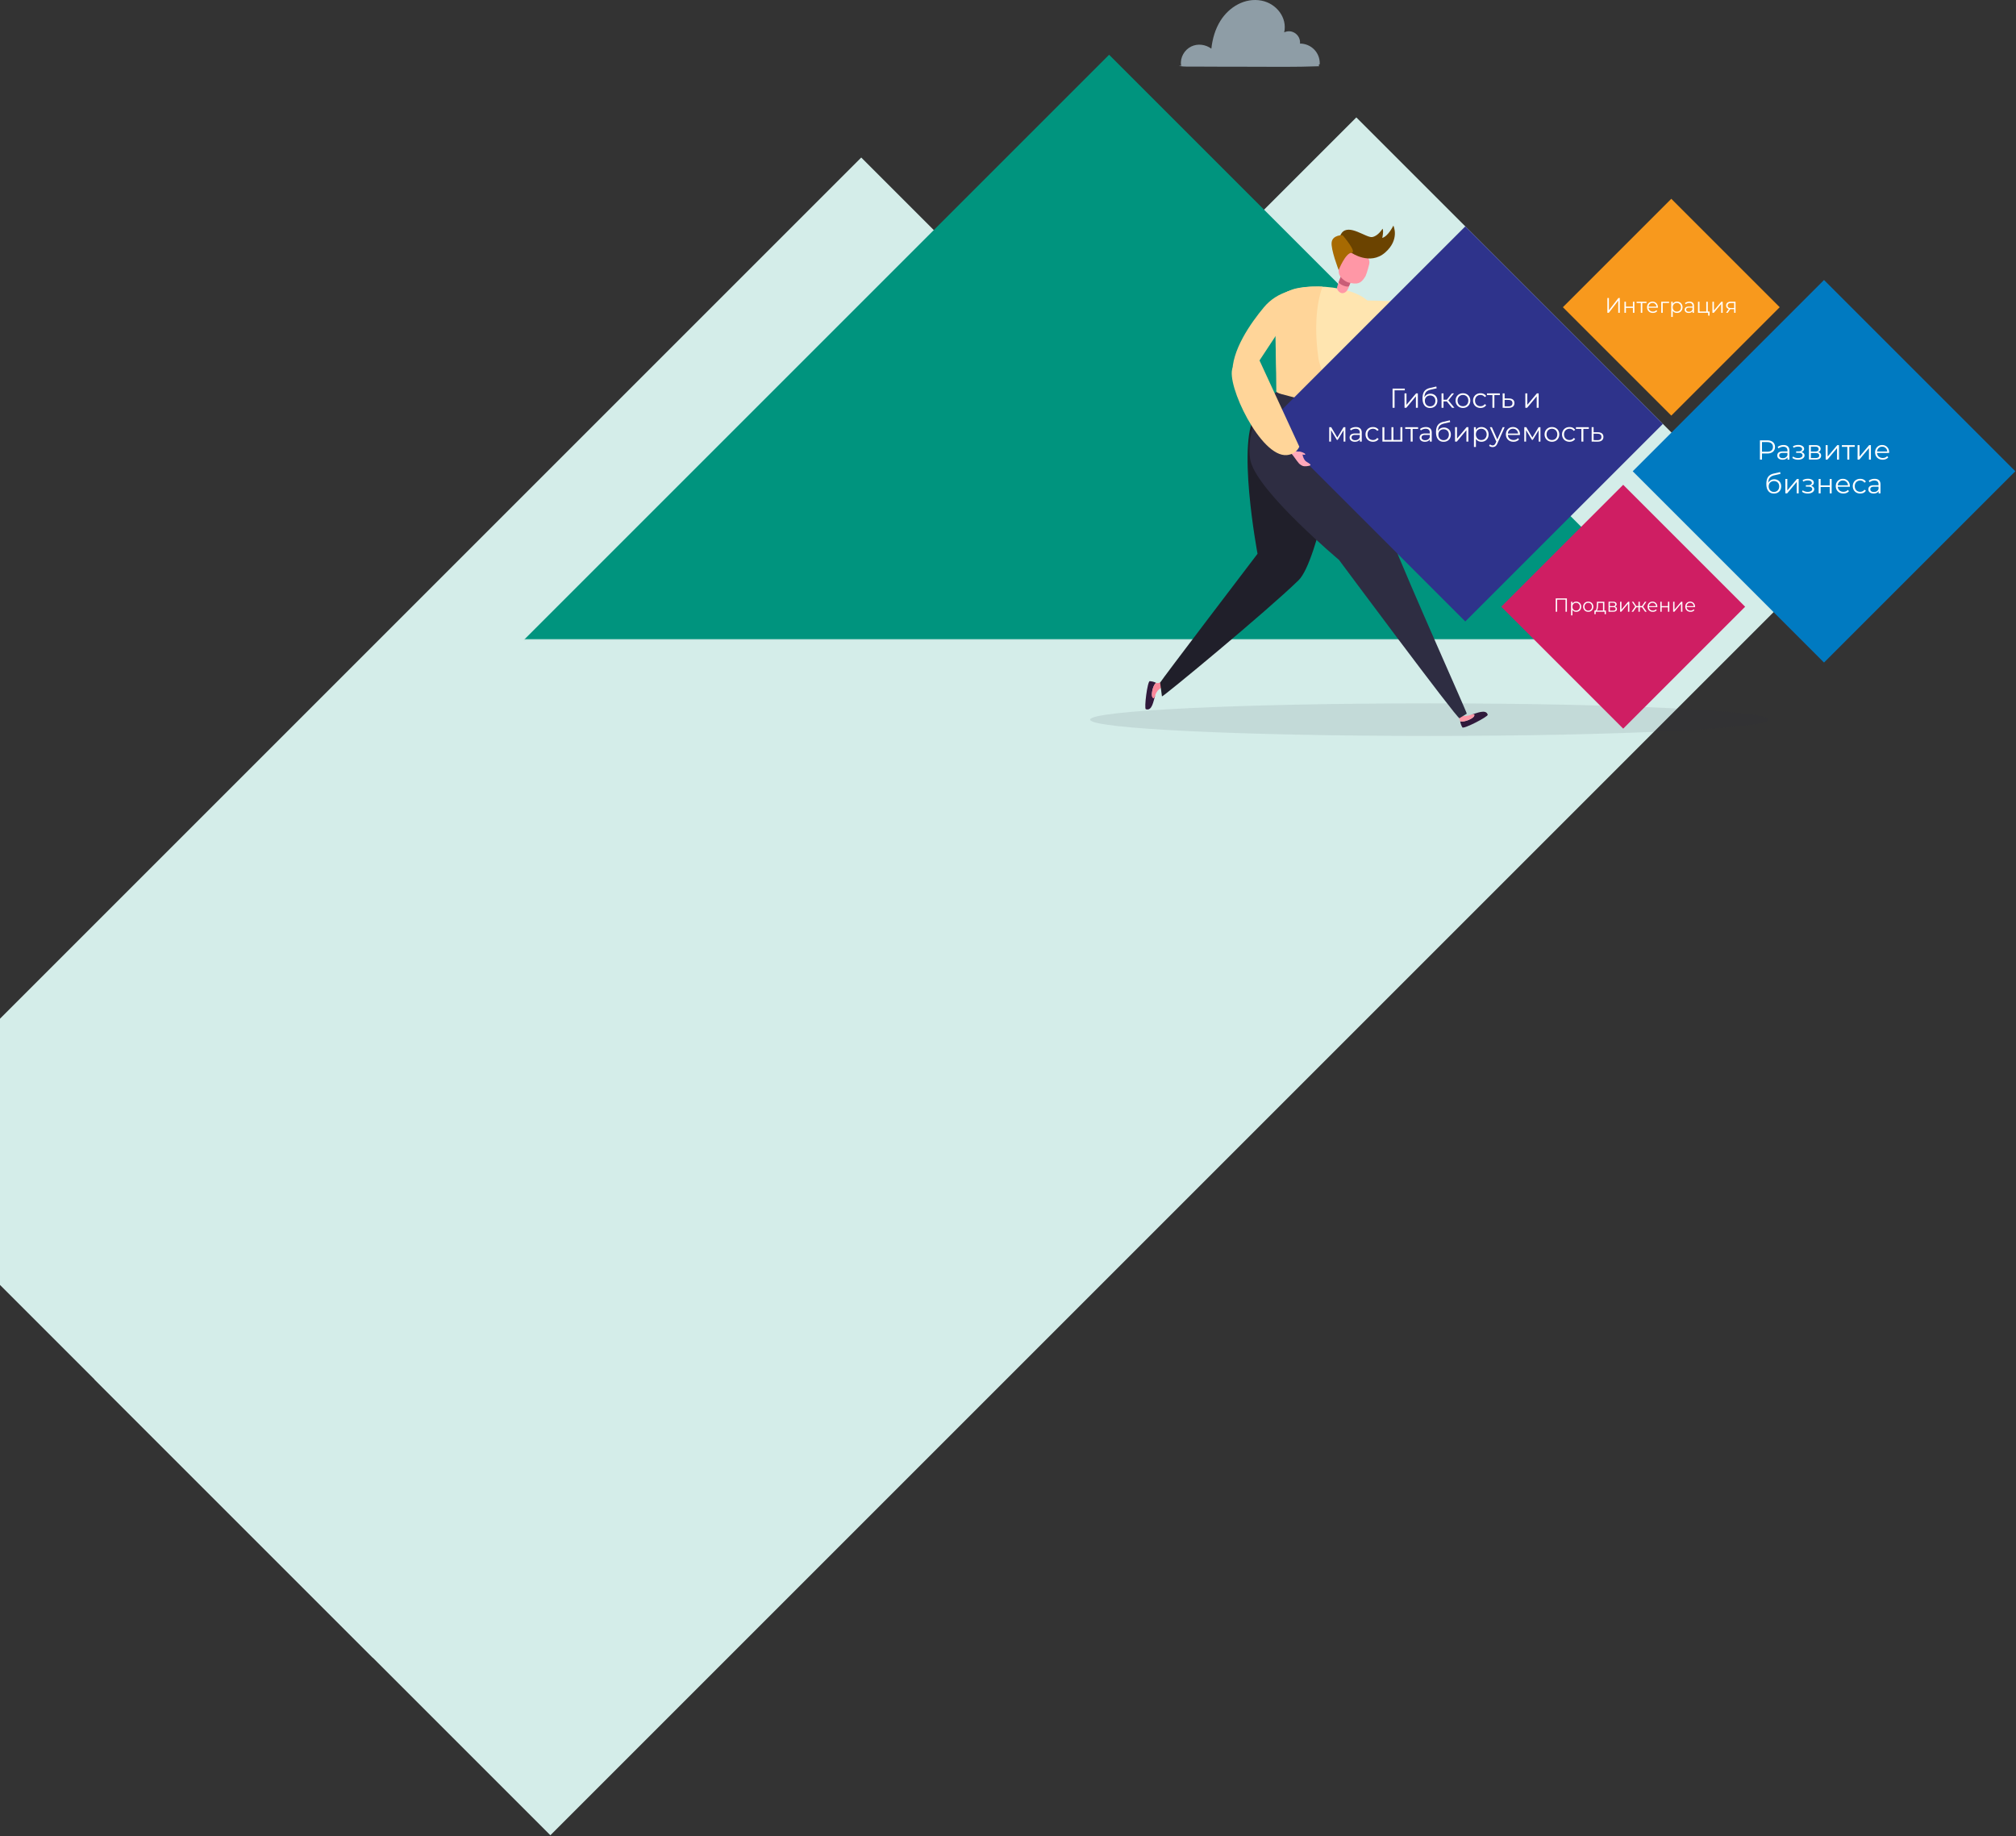 <svg width="1908" height="1738" fill="none" xmlns="http://www.w3.org/2000/svg"><rect width="100%" height="100%" fill="#333333" stroke="none"/><path fill="#D4EDE9" d="M89.294 1305.5L1283.661 111.133l431.588 431.588L520.882 1737.088z"/><path fill="#D4EDE9" d="M-126 1090.21L815.11 149.1l478.997 478.997-941.11 941.11z"/><mask id="a" maskUnits="userSpaceOnUse" x="493" y="13" width="1152" height="593"><path fill="#fff" d="M493.741 13.095h1151v592h-1151z"/></mask><g mask="url(#a)"><path d="M1049.69 51.814l595.24 595.238-852.065 852.068-595.238-595.243L1049.69 51.814z" fill="#00947E"/></g><path d="M1249.04 60.387c.3-10.604-8.09-19.093-18.68-19.153.77-8.159-7.63-14.157-14.96-10.605 3.11-13.97-7.44-27.33-21.42-30.031-15.78-3.058-30.67 5.972-38.84 18.924-5.05 7.997-7.64 17.222-8.68 26.539-5.39-3.99-12.8-5.048-18.96-2.09-6.52 3.118-10.71 10.452-9.72 17.56.04.222.2.313.4.313l.02.23c-.72.078-1.43.17-2.14.287-.06.008-.06.117 0 .126 5.06.828 10.41.507 15.51.533 5.57.034 11.13.06 16.68.086 11.13.044 22.24.044 33.37.061 22.24.035 44.53.382 66.74-.472.35-.018.35-.525 0-.534-.11 0-.21-.009-.32-.009l.04-.872c.46-.004.94-.299.96-.893z" fill="#CCE4F3" fill-opacity=".6"/><path d="M1084.46 671.289c6.01 2.004 7.16-7.792 8.84-13.048-1.07 1.368-2.55 2.997-2.98.652-.62-3.435 1.16-10.654 3.79-12.579-1.72-.994-4.19-1.447-5.91-1.598-2.21-.183-5.55 25.969-3.74 26.573z" fill="#30193B"/><path d="M1090.32 658.902c.43 2.345 1.96 3.195 2.86-.216.82-3.061 2.16-4.349 2.47-4.89.44-.763 4.89-4.134 5.62-4.38.69-.231-.67-5.701-1.29-5.049-2.95 3.029-5.55 2.13-5.87 1.955-2.63 1.925-4.41 9.145-3.79 12.58z" fill="#F9879A"/><path opacity=".1" d="M1673.74 681.165c0 8.492-143.68 15.412-320.94 15.412-177.28 0-321.08-6.92-321.08-15.412 0-8.521 143.8-15.428 321.08-15.428 177.26-.007 320.94 6.907 320.94 15.428z" fill="#2E2D42"/><path d="M1189.59 391.038c-20.29 22.335.58 133.106.58 133.106s-92.45 121.337-92.2 122.005l1.74 13.016c.41 1.041 98.84-80.277 129.24-109.903 19-18.527 36.89-129.503 50.64-165.204 6.37-16.531-76.62-7.738-90 6.98z" fill="#201F2A"/><path d="M1408.03 676.497c-1.54-5.605-10.48-1.494-15.75.096 1.72.112 3.91.406 2.22 2.083-2.48 2.457-9.45 5.081-12.52 4.008.16 1.988 1.18 4.269 2.03 5.78 1.1 1.916 24.52-10.138 24.02-11.967z" fill="#30193B"/><path d="M1394.5 678.668c1.7-1.678 1.54-3.419-1.81-2.219-2.97 1.058-5.77 1.289-6.37 1.352-1.61.128-3.23-1.661-3.23-1.661l-2.58 1.844s1.42 4.119 1.47 4.692c3.07 1.073 10.04-1.551 12.52-4.008z" fill="#FF97A6"/><path d="M1183.66 436.655c7.26 29.277 83.58 93.261 83.58 93.261s111.99 150.749 114.02 149.882l6.94-4.285c.62-.262-54.24-122.092-71.6-166.437-12.86-32.863-54.28-104.178-52.59-100.926 0 0-1.1-32.242-4.62-35.94-7.86-.111-29.39-17.628-53 .063-22.96 17.199-26.07 50.992-22.73 64.382z" fill="#2E2D42"/><path d="M1208.98 282.702c15.54-18.479 76.08-13.079 87.85 5.018 12.66 19.489-16.89 94.811-16.89 94.811s-7.46 2.314-20.64.342c-17.71-2.672-50.4-12.253-50.4-12.253s-4.19-82.853.08-87.918z" fill="#FFE5B0"/><path d="M1235.39 272.984c-7.29.525-25.86 1.893-39.2 17.859-12.07 14.455-31.18 41.251-29.73 63.563 1.08 16.491 24.2-11.148 24.2-11.148l26.31-39.916c-.01 0 26.47-30.922 18.42-30.358z" fill="#FFD599"/><path d="M1251.73 271.348s-10.44 23.091-3.86 68.413c1.06 7.252 15.17 43.573 15.17 43.573s-19.94-2.17-31.5-5.391c-17.57-4.89-24.5-5.422-23.6-8.372l-.68-65.534s-2.18-20.92 3.59-24.013c2.3-1.241 8.94-5.479 15.97-7.037 10.64-2.314 22.57-1.79 24.91-1.639z" fill="#FFD599"/><path d="M1273.25 252.765s-8.48 17.858-7.86 20.347c.63 2.488 4.48 6.679 8.66 2.822 4.17-3.832 6.53-20.984 6.53-20.984l-7.33-2.185z" fill="#FF97A6"/><path d="M1274.98 246.722s-7.38 17.89-8.01 20.235c-.49 1.789 8.52 5.821 9.8 3.698 2.81-4.675 5.54-21.723 5.54-21.723l-7.33-2.21z" fill="#C95D77"/><path d="M1291.65 262.497c1.22-1.336 2.93-7.3 4.19-12.349 1.05-4.175-1.57-8.388-5.77-9.335-6.51-1.463-13.81-2.688-16.08-1.972-3.55 1.121-4.84 5.423-5.88 8.604-1.03 3.164-1.74 9.223-.57 12.467 1.07 2.966 5.59 6.616 8.53 7.411 8.82 2.361 11.98.811 15.58-4.826z" fill="#FF97A6"/><path d="M1405.66 318.729c-11.08-2.918-54.41-21.635-54.41-21.635s-50.13 6.258-62.88 6.433c-5.87.079-12.23-.589-12.23-.589-6.25-.572 9.01.08 1.1-12.61 12.86-4.596 8.22-6.353 6.86-5.248 11.55-2.131 34.9 1.845 59.36-1.288 14.32-1.829 37.6-9.828 58.62-8.818 29.31 1.399 20.96 27.702 21.7 36.481.14 1.582-.56 3.108-1.83 4.07-2.86 2.123-8.65 5.24-16.29 3.204z" fill="#FFE5B0"/><path d="M1424.51 292.314s9.13-5.344 12.28-3.26c3.14 2.099 8.76 4.548 8.23 6.122-.51 1.582-3.81-.914-3.81-.914s3.49 2.218 3.49 2.997c0 .795-1.26.668-1.26.668s.57-.454-.34.588c-.92 1.058-8.02-2.409-9.6-3.061-1.6-.652-5.96.064-9.22-1.105-1.22-.421-2.11 0 .23-2.035z" fill="#FFA9BA"/><path fill="#2E338B" d="M1386.79 214.271l186.976 186.976-186.976 186.976-186.976-186.976z"/><path d="M1221.73 427.91c-.31.668 1.63 2.814 2.07 3.291 1.1 1.241 2.95 4.319 5 6.68 0 0 1.14 2.003 4.5 3.259 1.16.422 6.03.16 6.9-.85.87-.994-3.7-2.934-4.65-3.975-1.46-1.551-2.39-3.666-2.81-6.178 0 0 2.54.866 2.61-.16.06-1.025-4.87-3.03-6.57-2.545 0 0-1.96-.158-2.87-.524-.64-.27-3.6-.191-4.18 1.002z" fill="#FFA9BA"/><path d="M1166.56 348.251c-6.43 15.234 26.55 84.935 51.39 82.494 9.23-.914 11.74-7.966 11.74-7.966l-38.6-83.672c-.01 0-17.29-8.031-24.53 9.144z" fill="#FFD599"/><path d="M1279.08 239.279s17.46 12.238 31.77-.182c14.29-12.428 7.87-25.564 7.87-25.564s-4.77 9.987-10.52 11.68c0 0 1.56-6.679.27-8.746 0 0-4.27 7.188-9.94 7.919-5.68.732-21.81-12.84-28.67-3.927-6.87 8.898 9.22 18.82 9.22 18.82z" fill="#6B4300"/><path d="M1270.78 222.725c-.36-.278-9.39-.326-10.44 6.417-1.07 6.726 6.6 26.446 6.6 26.446s6.39-16.07 12.14-16.308c5.75-.239-8.3-16.555-8.3-16.555z" fill="#A76A02"/><path fill="#F8991D" d="M1581.76 188.169l102.6 102.6-102.6 102.6-102.6-102.6z"/><path fill="#007AC1" d="M1726.3 265.025l181.044 181.044L1726.3 627.113 1545.256 446.07z"/><path fill="#CF1E63" d="M1536.24 458.865l115.408 115.408-115.408 115.409-115.408-115.409z"/><path d="M1329.54 369.464h-9.7l.03 16.536h-1.9v-18.2h11.57v1.664zm-.26 2.86h1.85v10.868l9.13-10.868h1.63V386h-1.84v-10.868l-9.1 10.868h-1.67v-13.676zm24.53.338c1.27 0 2.4.286 3.38.858a5.748 5.748 0 0 1 2.34 2.366c.56 1.005.84 2.158.84 3.458 0 1.335-.3 2.522-.89 3.562a6.049 6.049 0 0 1-2.42 2.392c-1.04.572-2.23.858-3.58.858-2.27 0-4.03-.797-5.28-2.392-1.25-1.595-1.87-3.796-1.87-6.604 0-2.929.55-5.174 1.66-6.734 1.13-1.56 2.88-2.617 5.25-3.172l6.14-1.404.31 1.69-5.77 1.326c-1.96.433-3.4 1.205-4.32 2.314-.92 1.092-1.42 2.713-1.51 4.862.56-1.057 1.33-1.881 2.32-2.47.99-.607 2.12-.91 3.4-.91zm-.28 11.96c.95 0 1.8-.217 2.55-.65a4.565 4.565 0 0 0 1.76-1.872c.44-.797.65-1.699.65-2.704 0-1.005-.2-1.889-.62-2.652a4.386 4.386 0 0 0-1.77-1.768c-.74-.433-1.6-.65-2.57-.65-.97 0-1.84.217-2.6.65a4.512 4.512 0 0 0-1.77 1.768c-.42.763-.62 1.647-.62 2.652 0 1.005.2 1.907.62 2.704a4.771 4.771 0 0 0 1.79 1.872c.77.433 1.62.65 2.58.65zm15.76-4.706h-3.12V386h-1.85v-13.676h1.85v6.006h3.14l4.81-6.006h2.01l-5.39 6.63 5.78 7.046h-2.19l-5.04-6.084zm15.3 6.214c-1.32 0-2.5-.295-3.56-.884a6.656 6.656 0 0 1-2.5-2.496c-.6-1.057-.91-2.253-.91-3.588s.31-2.531.91-3.588a6.463 6.463 0 0 1 2.5-2.47c1.06-.589 2.24-.884 3.56-.884 1.32 0 2.5.295 3.56.884a6.257 6.257 0 0 1 2.47 2.47c.61 1.057.91 2.253.91 3.588s-.3 2.531-.91 3.588a6.44 6.44 0 0 1-2.47 2.496c-1.06.589-2.24.884-3.56.884zm0-1.638c.97 0 1.84-.217 2.6-.65a4.663 4.663 0 0 0 1.82-1.898c.43-.815.65-1.742.65-2.782s-.22-1.967-.65-2.782a4.49 4.49 0 0 0-1.82-1.872c-.76-.451-1.63-.676-2.6-.676-.97 0-1.85.225-2.63.676-.76.433-1.37 1.057-1.82 1.872-.43.815-.65 1.742-.65 2.782s.22 1.967.65 2.782a4.934 4.934 0 0 0 1.82 1.898c.78.433 1.66.65 2.63.65zm16.61 1.638c-1.35 0-2.57-.295-3.64-.884a6.463 6.463 0 0 1-2.5-2.47c-.61-1.075-.91-2.279-.91-3.614s.3-2.531.91-3.588a6.463 6.463 0 0 1 2.5-2.47c1.07-.589 2.29-.884 3.64-.884 1.18 0 2.22.234 3.14.702a5.084 5.084 0 0 1 2.21 2.002l-1.37.936c-.46-.676-1.03-1.179-1.72-1.508a4.978 4.978 0 0 0-2.26-.52c-.99 0-1.88.225-2.68.676a4.682 4.682 0 0 0-1.85 1.872c-.43.815-.65 1.742-.65 2.782 0 1.057.22 1.993.65 2.808a4.92 4.92 0 0 0 1.85 1.872c.8.433 1.69.65 2.68.65.81 0 1.57-.165 2.26-.494.69-.329 1.26-.832 1.72-1.508l1.37.936a5.247 5.247 0 0 1-2.21 2.028c-.93.451-1.98.676-3.14.676zm18.29-12.168h-5.17V386h-1.85v-12.038h-5.17v-1.638h12.19v1.638zm8.55 3.198c1.71.017 3.01.399 3.9 1.144.9.745 1.35 1.82 1.35 3.224 0 1.456-.48 2.574-1.46 3.354-.95.78-2.34 1.161-4.16 1.144l-5.51-.026v-13.676h1.85v4.784l4.03.052zm-.47 7.462c1.27.017 2.22-.234 2.86-.754.66-.537.99-1.317.99-2.34 0-1.005-.32-1.751-.96-2.236-.64-.485-1.61-.737-2.89-.754l-3.56-.052v6.084l3.56.052zm16.05-12.298h1.84v10.868l9.13-10.868h1.64V386h-1.85v-10.868l-9.1 10.868h-1.66v-13.676zm-170.32 32V418h-1.69v-10.816l-5.54 9.152h-.83l-5.54-9.178V418h-1.69v-13.676h1.87l5.8 9.854 5.9-9.854h1.72zm9.96-.104c1.78 0 3.15.451 4.11 1.352.95.884 1.43 2.201 1.43 3.952V418h-1.77v-2.132c-.42.711-1.03 1.265-1.85 1.664-.79.399-1.75.598-2.86.598-1.52 0-2.74-.364-3.64-1.092-.9-.728-1.35-1.69-1.35-2.886 0-1.161.42-2.097 1.25-2.808.85-.711 2.19-1.066 4.03-1.066h4.34v-.832c0-1.179-.33-2.071-.99-2.678-.66-.624-1.62-.936-2.88-.936-.87 0-1.7.147-2.5.442-.8.277-1.48.667-2.05 1.17l-.83-1.378c.69-.589 1.52-1.04 2.49-1.352a9.478 9.478 0 0 1 3.07-.494zm-.65 12.454c1.04 0 1.93-.234 2.68-.702.74-.485 1.3-1.179 1.66-2.08v-2.236h-4.29c-2.34 0-3.51.815-3.51 2.444 0 .797.3 1.43.91 1.898.61.451 1.46.676 2.55.676zm16.82 1.456c-1.35 0-2.56-.295-3.64-.884a6.372 6.372 0 0 1-2.49-2.47c-.61-1.075-.91-2.279-.91-3.614s.3-2.531.91-3.588a6.372 6.372 0 0 1 2.49-2.47c1.08-.589 2.29-.884 3.64-.884 1.18 0 2.23.234 3.15.702a5.196 5.196 0 0 1 2.21 2.002l-1.38.936c-.45-.676-1.02-1.179-1.72-1.508a4.948 4.948 0 0 0-2.26-.52c-.99 0-1.88.225-2.68.676-.78.433-1.39 1.057-1.84 1.872-.44.815-.65 1.742-.65 2.782 0 1.057.21 1.993.65 2.808a4.895 4.895 0 0 0 1.84 1.872c.8.433 1.69.65 2.68.65.82 0 1.57-.165 2.26-.494.7-.329 1.27-.832 1.72-1.508l1.38.936a5.366 5.366 0 0 1-2.21 2.028c-.94.451-1.99.676-3.15.676zm27.81-13.806V418h-18.88v-13.676h1.85v12.064h6.71v-12.064h1.84v12.064h6.63v-12.064h1.85zm14.89 1.638h-5.18V418h-1.84v-12.038h-5.18v-1.638h12.2v1.638zm7.37-1.742c1.79 0 3.16.451 4.11 1.352.95.884 1.43 2.201 1.43 3.952V418h-1.77v-2.132c-.41.711-1.03 1.265-1.84 1.664-.8.399-1.75.598-2.86.598-1.53 0-2.74-.364-3.64-1.092-.9-.728-1.35-1.69-1.35-2.886 0-1.161.41-2.097 1.24-2.808.85-.711 2.2-1.066 4.03-1.066h4.35v-.832c0-1.179-.33-2.071-.99-2.678-.66-.624-1.62-.936-2.89-.936-.87 0-1.7.147-2.49.442-.8.277-1.49.667-2.06 1.17l-.83-1.378c.69-.589 1.52-1.04 2.5-1.352a9.462 9.462 0 0 1 3.06-.494zm-.65 12.454c1.04 0 1.94-.234 2.68-.702.75-.485 1.3-1.179 1.67-2.08v-2.236h-4.29c-2.34 0-3.51.815-3.51 2.444 0 .797.3 1.43.91 1.898.6.451 1.45.676 2.54.676zm17.74-12.012c1.26 0 2.39.286 3.38.858a5.87 5.87 0 0 1 2.34 2.366c.55 1.005.83 2.158.83 3.458 0 1.335-.3 2.522-.89 3.562a6.024 6.024 0 0 1-2.41 2.392c-1.04.572-2.24.858-3.59.858-2.27 0-4.03-.797-5.28-2.392-1.25-1.595-1.87-3.796-1.87-6.604 0-2.929.55-5.174 1.66-6.734 1.13-1.56 2.88-2.617 5.25-3.172l6.14-1.404.31 1.69-5.77 1.326c-1.96.433-3.4 1.205-4.32 2.314-.92 1.092-1.42 2.713-1.5 4.862.55-1.057 1.32-1.881 2.31-2.47.99-.607 2.12-.91 3.41-.91zm-.29 11.96c.95 0 1.8-.217 2.55-.65a4.655 4.655 0 0 0 1.77-1.872c.43-.797.65-1.699.65-2.704 0-1.005-.21-1.889-.63-2.652-.41-.763-1-1.352-1.77-1.768-.74-.433-1.6-.65-2.57-.65-.97 0-1.84.217-2.6.65a4.512 4.512 0 0 0-1.77 1.768c-.41.763-.62 1.647-.62 2.652 0 1.005.21 1.907.62 2.704a4.727 4.727 0 0 0 1.8 1.872c.76.433 1.62.65 2.57.65zm10.79-12.298h1.85v10.868l9.13-10.868h1.63V418h-1.84v-10.868l-9.1 10.868h-1.67v-13.676zm24.95-.104c1.28 0 2.44.295 3.48.884a6.161 6.161 0 0 1 2.45 2.444c.59 1.057.88 2.262.88 3.614 0 1.369-.29 2.583-.88 3.64a6.337 6.337 0 0 1-2.45 2.47c-1.02.572-2.18.858-3.48.858-1.11 0-2.11-.225-3.02-.676a5.825 5.825 0 0 1-2.18-2.028v7.618h-1.85v-18.72h1.77v2.704a5.775 5.775 0 0 1 2.19-2.08c.92-.485 1.95-.728 3.09-.728zm-.13 12.272c.95 0 1.82-.217 2.6-.65a4.663 4.663 0 0 0 1.82-1.898c.45-.815.68-1.742.68-2.782s-.23-1.959-.68-2.756a4.663 4.663 0 0 0-1.82-1.898c-.78-.451-1.65-.676-2.6-.676-.97 0-1.85.225-2.63.676-.76.451-1.36 1.083-1.82 1.898-.43.797-.65 1.716-.65 2.756 0 1.04.22 1.967.65 2.782.46.815 1.06 1.447 1.82 1.898.78.433 1.66.65 2.63.65zm22.15-12.168l-6.84 15.314c-.55 1.283-1.19 2.193-1.92 2.73-.73.537-1.61.806-2.63.806-.66 0-1.27-.104-1.84-.312a4 4 0 0 1-1.49-.936l.86-1.378c.7.693 1.53 1.04 2.5 1.04.62 0 1.15-.173 1.58-.52.45-.347.87-.936 1.25-1.768l.6-1.326-6.11-13.65h1.92l5.15 11.622 5.15-11.622h1.82zm14.46 7.41h-11.44c.1 1.421.65 2.574 1.63 3.458.99.867 2.24 1.3 3.75 1.3.85 0 1.63-.147 2.34-.442a5.24 5.24 0 0 0 1.84-1.352l1.04 1.196c-.6.728-1.37 1.283-2.28 1.664-.91.381-1.9.572-2.99.572-1.41 0-2.66-.295-3.75-.884a6.638 6.638 0 0 1-2.52-2.496c-.61-1.057-.91-2.253-.91-3.588s.29-2.531.86-3.588c.59-1.057 1.38-1.881 2.39-2.47 1.02-.589 2.17-.884 3.43-.884 1.27 0 2.4.295 3.41.884 1 .589 1.79 1.413 2.36 2.47.58 1.04.86 2.236.86 3.588l-.02.572zm-6.61-5.928c-1.32 0-2.43.425-3.33 1.274-.88.832-1.38 1.924-1.5 3.276h9.69c-.12-1.352-.63-2.444-1.53-3.276-.88-.849-1.99-1.274-3.33-1.274zm26.01-1.482V418h-1.69v-10.816l-5.54 9.152h-.83l-5.54-9.178V418h-1.69v-13.676h1.87l5.8 9.854 5.9-9.854h1.72zm10.89 13.806c-1.32 0-2.5-.295-3.56-.884a6.656 6.656 0 0 1-2.5-2.496c-.6-1.057-.91-2.253-.91-3.588s.31-2.531.91-3.588a6.463 6.463 0 0 1 2.5-2.47c1.06-.589 2.24-.884 3.56-.884 1.32 0 2.51.295 3.56.884a6.257 6.257 0 0 1 2.47 2.47c.61 1.057.91 2.253.91 3.588s-.3 2.531-.91 3.588a6.44 6.44 0 0 1-2.47 2.496c-1.05.589-2.24.884-3.56.884zm0-1.638c.97 0 1.84-.217 2.6-.65a4.663 4.663 0 0 0 1.82-1.898c.43-.815.65-1.742.65-2.782s-.22-1.967-.65-2.782a4.49 4.49 0 0 0-1.82-1.872c-.76-.451-1.63-.676-2.6-.676-.97 0-1.85.225-2.63.676-.76.433-1.36 1.057-1.82 1.872-.43.815-.65 1.742-.65 2.782s.22 1.967.65 2.782c.46.815 1.06 1.447 1.82 1.898.78.433 1.66.65 2.63.65zm16.61 1.638c-1.35 0-2.57-.295-3.64-.884a6.463 6.463 0 0 1-2.5-2.47c-.6-1.075-.91-2.279-.91-3.614s.31-2.531.91-3.588a6.463 6.463 0 0 1 2.5-2.47c1.07-.589 2.29-.884 3.64-.884 1.18 0 2.23.234 3.14.702a5.084 5.084 0 0 1 2.21 2.002l-1.37.936a4.239 4.239 0 0 0-1.72-1.508 4.978 4.978 0 0 0-2.26-.52c-.99 0-1.88.225-2.68.676a4.682 4.682 0 0 0-1.85 1.872c-.43.815-.65 1.742-.65 2.782 0 1.057.22 1.993.65 2.808a4.92 4.92 0 0 0 1.85 1.872c.8.433 1.69.65 2.68.65.81 0 1.57-.165 2.26-.494a4.239 4.239 0 0 0 1.72-1.508l1.37.936a5.247 5.247 0 0 1-2.21 2.028c-.93.451-1.98.676-3.14.676zm18.29-12.168h-5.17V418h-1.85v-12.038h-5.17v-1.638h12.19v1.638zm8.55 3.198c1.72.017 3.02.399 3.9 1.144.9.745 1.35 1.82 1.35 3.224 0 1.456-.48 2.574-1.45 3.354-.96.78-2.34 1.161-4.16 1.144l-5.52-.026v-13.676h1.85v4.784l4.03.052zm-.47 7.462c1.27.017 2.22-.234 2.86-.754.66-.537.99-1.317.99-2.34 0-1.005-.32-1.751-.96-2.236-.64-.485-1.61-.737-2.89-.754l-3.56-.052v6.084l3.56.052zm160.67.178c2.33 0 4.15.555 5.46 1.664 1.32 1.109 1.98 2.635 1.98 4.576 0 1.941-.66 3.467-1.98 4.576-1.31 1.092-3.13 1.638-5.46 1.638h-4.88V435h-1.93v-18.2h6.81zm-.05 10.764c1.8 0 3.18-.39 4.14-1.17.95-.797 1.43-1.915 1.43-3.354 0-1.473-.48-2.6-1.43-3.38-.96-.797-2.34-1.196-4.14-1.196h-4.83v9.1h4.83zm15.58-6.344c1.79 0 3.16.451 4.11 1.352.96.884 1.43 2.201 1.43 3.952V435h-1.77v-2.132c-.41.711-1.03 1.265-1.84 1.664-.8.399-1.75.598-2.86.598-1.53 0-2.74-.364-3.64-1.092-.9-.728-1.35-1.69-1.35-2.886 0-1.161.41-2.097 1.24-2.808.85-.711 2.2-1.066 4.03-1.066h4.35v-.832c0-1.179-.33-2.071-.99-2.678-.66-.624-1.62-.936-2.89-.936a7.1 7.1 0 0 0-2.49.442c-.8.277-1.49.667-2.06 1.17l-.83-1.378c.69-.589 1.53-1.04 2.5-1.352a9.462 9.462 0 0 1 3.06-.494zm-.65 12.454c1.04 0 1.94-.234 2.68-.702.75-.485 1.3-1.179 1.67-2.08v-2.236h-4.29c-2.34 0-3.51.815-3.51 2.444 0 .797.3 1.43.91 1.898.6.451 1.45.676 2.54.676zm17.48-5.798c.97.225 1.72.615 2.24 1.17.54.555.8 1.231.8 2.028 0 .797-.27 1.508-.83 2.132-.53.624-1.27 1.109-2.21 1.456-.93.329-1.96.494-3.09.494-.99 0-1.96-.139-2.91-.416-.96-.295-1.79-.719-2.5-1.274l.62-1.378c.63.468 1.36.832 2.19 1.092.83.26 1.67.39 2.52.39 1.27 0 2.3-.234 3.09-.702.82-.485 1.23-1.135 1.23-1.95 0-.728-.33-1.291-.99-1.69-.66-.416-1.56-.624-2.71-.624h-2.34v-1.352h2.24c1.02 0 1.85-.191 2.47-.572.62-.399.94-.927.94-1.586 0-.728-.36-1.3-1.07-1.716-.69-.416-1.6-.624-2.73-.624-1.47 0-2.93.373-4.37 1.118l-.52-1.43c1.63-.849 3.32-1.274 5.07-1.274 1.04 0 1.98.156 2.81.468.85.295 1.51.719 1.98 1.274.48.555.72 1.196.72 1.924 0 .693-.24 1.309-.72 1.846-.47.537-1.11.936-1.93 1.196zm15.95.052c1.85.433 2.78 1.551 2.78 3.354 0 1.196-.44 2.115-1.33 2.756-.88.641-2.2.962-3.95.962h-6.21v-13.676h6.03c1.56 0 2.78.303 3.66.91.89.607 1.33 1.473 1.33 2.6 0 .745-.21 1.387-.62 1.924-.4.52-.97.91-1.69 1.17zm-6.92-.52h4.11c1.05 0 1.86-.199 2.42-.598.57-.399.85-.979.85-1.742s-.28-1.335-.85-1.716c-.56-.381-1.37-.572-2.42-.572h-4.11v4.628zm4.34 6.136c1.18 0 2.06-.191 2.65-.572.59-.381.89-.979.89-1.794 0-.815-.27-1.413-.81-1.794-.54-.399-1.39-.598-2.55-.598h-4.52v4.758h4.34zm9.68-12.22h1.85v10.868l9.13-10.868h1.63V435h-1.84v-10.868l-9.1 10.868h-1.67v-13.676zm27.52 1.638h-5.17V435h-1.85v-12.038h-5.17v-1.638h12.19v1.638zm2.67-1.638h1.85v10.868l9.13-10.868h1.63V435h-1.84v-10.868l-9.1 10.868h-1.67v-13.676zm29.86 7.41h-11.44c.11 1.421.65 2.574 1.64 3.458.99.867 2.24 1.3 3.75 1.3.85 0 1.63-.147 2.34-.442a5.24 5.24 0 0 0 1.84-1.352l1.04 1.196c-.6.728-1.37 1.283-2.29 1.664-.9.381-1.89.572-2.99.572-1.4 0-2.65-.295-3.74-.884a6.569 6.569 0 0 1-2.52-2.496c-.61-1.057-.91-2.253-.91-3.588s.28-2.531.86-3.588c.59-1.057 1.38-1.881 2.39-2.47 1.02-.589 2.16-.884 3.43-.884s2.4.295 3.41.884c1 .589 1.79 1.413 2.36 2.47.57 1.04.86 2.236.86 3.588l-.03.572zm-6.6-5.928c-1.32 0-2.43.425-3.33 1.274-.88.832-1.38 1.924-1.51 3.276h9.7c-.12-1.352-.63-2.444-1.53-3.276-.89-.849-2-1.274-3.33-1.274zm-102.1 30.856c1.26 0 2.39.286 3.38.858a5.87 5.87 0 0 1 2.34 2.366c.55 1.005.83 2.158.83 3.458 0 1.335-.3 2.522-.89 3.562a6.024 6.024 0 0 1-2.41 2.392c-1.04.572-2.24.858-3.59.858-2.27 0-4.03-.797-5.28-2.392-1.25-1.595-1.87-3.796-1.87-6.604 0-2.929.55-5.174 1.66-6.734 1.13-1.56 2.88-2.617 5.25-3.172l6.14-1.404.31 1.69-5.77 1.326c-1.96.433-3.4 1.205-4.32 2.314-.91 1.092-1.42 2.713-1.5 4.862.55-1.057 1.32-1.881 2.31-2.47.99-.607 2.12-.91 3.41-.91zm-.29 11.96c.95 0 1.8-.217 2.55-.65a4.655 4.655 0 0 0 1.77-1.872c.43-.797.65-1.699.65-2.704 0-1.005-.21-1.889-.63-2.652-.41-.763-1-1.352-1.77-1.768-.74-.433-1.6-.65-2.57-.65-.97 0-1.84.217-2.6.65-.75.416-1.33 1.005-1.77 1.768-.41.763-.62 1.647-.62 2.652 0 1.005.21 1.907.62 2.704.44.797 1.03 1.421 1.8 1.872.76.433 1.62.65 2.57.65zm10.79-12.298h1.85v10.868l9.13-10.868h1.63V467h-1.84v-10.868l-9.1 10.868h-1.67v-13.676zm24.28 6.552c.97.225 1.72.615 2.24 1.17.53.555.8 1.231.8 2.028 0 .797-.27 1.508-.83 2.132-.54.624-1.27 1.109-2.21 1.456-.93.329-1.97.494-3.09.494-.99 0-1.96-.139-2.91-.416-.96-.295-1.79-.719-2.5-1.274l.62-1.378c.63.468 1.36.832 2.19 1.092.83.26 1.67.39 2.52.39 1.26 0 2.3-.234 3.09-.702.82-.485 1.23-1.135 1.23-1.95 0-.728-.33-1.291-.99-1.69-.66-.416-1.56-.624-2.71-.624h-2.34v-1.352h2.24c1.02 0 1.85-.191 2.47-.572.62-.399.94-.927.94-1.586 0-.728-.36-1.3-1.07-1.716-.69-.416-1.6-.624-2.73-.624-1.47 0-2.93.373-4.37 1.118l-.52-1.43c1.63-.849 3.32-1.274 5.07-1.274 1.04 0 1.98.156 2.81.468.85.295 1.51.719 1.98 1.274.48.555.72 1.196.72 1.924 0 .693-.24 1.309-.72 1.846-.47.537-1.11.936-1.93 1.196zm7.23-6.552h1.85v6.058h8.61v-6.058h1.84V467h-1.84v-6.032h-8.61V467h-1.85v-13.676zm29.51 7.41h-11.44c.1 1.421.65 2.574 1.64 3.458.99.867 2.23 1.3 3.74 1.3.85 0 1.63-.147 2.34-.442a5.276 5.276 0 0 0 1.85-1.352l1.04 1.196a5.856 5.856 0 0 1-2.29 1.664c-.9.381-1.9.572-2.99.572-1.4 0-2.65-.295-3.74-.884a6.595 6.595 0 0 1-2.53-2.496c-.6-1.057-.91-2.253-.91-3.588s.29-2.531.86-3.588a6.466 6.466 0 0 1 2.39-2.47c1.03-.589 2.17-.884 3.44-.884 1.26 0 2.4.295 3.4.884a6.209 6.209 0 0 1 2.37 2.47c.57 1.04.86 2.236.86 3.588l-.03.572zm-6.6-5.928c-1.32 0-2.43.425-3.33 1.274-.89.832-1.39 1.924-1.51 3.276h9.7c-.12-1.352-.64-2.444-1.54-3.276-.88-.849-1.99-1.274-3.32-1.274zm16.43 12.324c-1.35 0-2.56-.295-3.64-.884a6.372 6.372 0 0 1-2.49-2.47c-.61-1.075-.91-2.279-.91-3.614s.3-2.531.91-3.588a6.372 6.372 0 0 1 2.49-2.47c1.08-.589 2.29-.884 3.64-.884 1.18 0 2.23.234 3.15.702a5.196 5.196 0 0 1 2.21 2.002l-1.38.936c-.45-.676-1.02-1.179-1.72-1.508a4.948 4.948 0 0 0-2.26-.52c-.99 0-1.88.225-2.68.676-.78.433-1.39 1.057-1.84 1.872-.44.815-.65 1.742-.65 2.782 0 1.057.21 1.993.65 2.808a4.895 4.895 0 0 0 1.84 1.872c.8.433 1.69.65 2.68.65.82 0 1.57-.165 2.26-.494.7-.329 1.27-.832 1.72-1.508l1.38.936a5.366 5.366 0 0 1-2.21 2.028c-.94.451-1.99.676-3.15.676zm13.64-13.91c1.78 0 3.15.451 4.11 1.352.95.884 1.43 2.201 1.43 3.952V467h-1.77v-2.132c-.42.711-1.03 1.265-1.85 1.664-.8.399-1.75.598-2.86.598-1.52 0-2.74-.364-3.64-1.092-.9-.728-1.35-1.69-1.35-2.886 0-1.161.42-2.097 1.25-2.808.85-.711 2.19-1.066 4.03-1.066h4.34v-.832c0-1.179-.33-2.071-.99-2.678-.66-.624-1.62-.936-2.88-.936-.87 0-1.7.147-2.5.442-.8.277-1.48.667-2.05 1.17l-.84-1.378c.7-.589 1.53-1.04 2.5-1.352a9.478 9.478 0 0 1 3.07-.494zm-.65 12.454c1.04 0 1.93-.234 2.68-.702.74-.485 1.3-1.179 1.66-2.08v-2.236h-4.29c-2.34 0-3.51.815-3.51 2.444 0 .797.3 1.43.91 1.898.61.451 1.46.676 2.55.676zm-252.3-183.58h1.46v11.6l8.96-11.6h1.34v14h-1.46v-11.58l-8.96 11.58h-1.34v-14zm16.14 3.48h1.42v4.66h6.62v-4.66h1.42v10.52h-1.42v-4.64h-6.62v4.64h-1.42v-10.52zm20.9 1.26h-3.98v9.26h-1.42v-9.26h-3.98v-1.26h9.38v1.26zm10.76 4.44h-8.8c.08 1.094.5 1.98 1.26 2.66.76.667 1.72 1 2.88 1 .66 0 1.26-.113 1.8-.34.55-.24 1.02-.586 1.42-1.04l.8.92c-.46.56-1.05.987-1.76 1.28-.69.294-1.46.44-2.3.44-1.08 0-2.04-.226-2.88-.68a5.124 5.124 0 0 1-1.94-1.92c-.46-.813-.7-1.733-.7-2.76 0-1.026.22-1.946.66-2.76.46-.813 1.07-1.446 1.84-1.9.79-.453 1.67-.68 2.64-.68.98 0 1.85.227 2.62.68a4.765 4.765 0 0 1 1.82 1.9c.44.8.66 1.72.66 2.76l-.02.44zm-5.08-4.56c-1.01 0-1.86.327-2.56.98-.68.64-1.06 1.48-1.16 2.52h7.46c-.09-1.04-.48-1.88-1.18-2.52-.68-.653-1.53-.98-2.56-.98zm15.69.12h-6.02v9.26h-1.42v-10.52h7.44v1.26zm7.47-1.34c.98 0 1.88.227 2.68.68.8.44 1.42 1.067 1.88 1.88.45.814.68 1.74.68 2.78 0 1.054-.23 1.987-.68 2.8a4.898 4.898 0 0 1-1.88 1.9c-.79.44-1.68.66-2.68.66-.86 0-1.63-.173-2.32-.52-.68-.36-1.24-.88-1.68-1.56v5.86h-1.42v-14.4h1.36v2.08a4.31 4.31 0 0 1 1.68-1.6c.7-.373 1.5-.56 2.38-.56zm-.1 9.44c.73 0 1.4-.166 2-.5a3.64 3.64 0 0 0 1.4-1.46c.34-.626.52-1.34.52-2.14s-.18-1.506-.52-2.12a3.653 3.653 0 0 0-1.4-1.46 3.94 3.94 0 0 0-2-.52c-.75 0-1.42.174-2.02.52a3.72 3.72 0 0 0-1.4 1.46c-.34.614-.5 1.32-.5 2.12s.16 1.514.5 2.14c.34.627.81 1.114 1.4 1.46.6.334 1.27.5 2.02.5zm11.95-9.44c1.37 0 2.43.347 3.16 1.04.73.68 1.1 1.694 1.1 3.04v6.52h-1.36v-1.64c-.32.547-.79.974-1.42 1.28-.61.307-1.35.46-2.2.46-1.17 0-2.11-.28-2.8-.84-.69-.56-1.04-1.3-1.04-2.22 0-.893.32-1.613.96-2.16.65-.546 1.69-.82 3.1-.82h3.34v-.64c0-.906-.25-1.593-.76-2.06-.51-.48-1.25-.72-2.22-.72-.67 0-1.31.114-1.92.34-.61.214-1.14.514-1.58.9l-.64-1.06c.53-.453 1.17-.8 1.92-1.04.75-.253 1.53-.38 2.36-.38zm-.5 9.58c.8 0 1.49-.18 2.06-.54.57-.373 1-.906 1.28-1.6v-1.72h-3.3c-1.8 0-2.7.627-2.7 1.88 0 .614.23 1.1.7 1.46.47.347 1.12.52 1.96.52zm19.5-.22v3.88h-1.34v-2.64h-9.62v-10.52h1.42v9.28h6.42v-9.28h1.42v9.28h1.7zm2.71-9.28h1.42v8.36l7.02-8.36h1.26v10.52h-1.42v-8.36l-7 8.36h-1.28v-10.52zm21.85 0v10.52h-1.3v-3.48h-3.7l-2.44 3.48h-1.54l2.62-3.68c-.81-.226-1.44-.613-1.88-1.16-.44-.546-.66-1.24-.66-2.08 0-1.173.4-2.066 1.2-2.68.8-.613 1.89-.92 3.28-.92h4.42zm-7.46 3.64c0 1.56.99 2.34 2.98 2.34h3.18v-4.72h-3.08c-2.05 0-3.08.794-3.08 2.38zM1482.97 566.4V579h-1.31v-11.448h-7.98V579h-1.31v-12.6h10.6zm8.82 3.06c.89 0 1.7.204 2.42.612.72.396 1.28.96 1.69 1.692.41.732.61 1.566.61 2.502 0 .948-.2 1.788-.61 2.52a4.382 4.382 0 0 1-1.69 1.71c-.71.396-1.52.594-2.42.594-.76 0-1.46-.156-2.08-.468a4.022 4.022 0 0 1-1.52-1.404v5.274h-1.27v-12.96h1.22v1.872a3.95 3.95 0 0 1 1.51-1.44c.64-.336 1.35-.504 2.14-.504zm-.09 8.496c.66 0 1.26-.15 1.8-.45.54-.312.96-.75 1.26-1.314.32-.564.47-1.206.47-1.926s-.15-1.356-.47-1.908a3.243 3.243 0 0 0-1.26-1.314 3.533 3.533 0 0 0-1.8-.468c-.67 0-1.27.156-1.81.468-.53.312-.95.75-1.26 1.314-.3.552-.45 1.188-.45 1.908s.15 1.362.45 1.926c.31.564.73 1.002 1.26 1.314.54.3 1.14.45 1.81.45zm11.46 1.134c-.91 0-1.73-.204-2.47-.612-.73-.42-1.3-.996-1.72-1.728-.42-.732-.63-1.56-.63-2.484 0-.924.21-1.752.63-2.484.42-.732.99-1.302 1.72-1.71.74-.408 1.56-.612 2.47-.612.91 0 1.73.204 2.47.612.73.408 1.3.978 1.71 1.71.42.732.63 1.56.63 2.484 0 .924-.21 1.752-.63 2.484a4.492 4.492 0 0 1-1.71 1.728c-.74.408-1.56.612-2.47.612zm0-1.134c.67 0 1.27-.15 1.8-.45.54-.312.96-.75 1.26-1.314.3-.564.45-1.206.45-1.926s-.15-1.362-.45-1.926c-.3-.564-.72-.996-1.26-1.296-.53-.312-1.13-.468-1.8-.468-.67 0-1.28.156-1.82.468-.53.3-.95.732-1.26 1.296-.3.564-.45 1.206-.45 1.926s.15 1.362.45 1.926c.31.564.73 1.002 1.26 1.314.54.3 1.15.45 1.82.45zm16.72-.072v3.402h-1.21V579h-8.47v2.286h-1.21v-3.402h.54c.64-.036 1.07-.504 1.3-1.404.22-.9.38-2.16.46-3.78l.13-3.168h6.98v8.352h1.48zm-7.42-5.112c-.06 1.344-.17 2.454-.34 3.33-.17.864-.47 1.458-.9 1.782h5.91v-7.218h-4.56l-.11 2.106zm15.94 1.332c1.28.3 1.93 1.074 1.93 2.322 0 .828-.31 1.464-.92 1.908-.61.444-1.53.666-2.74.666h-4.3v-9.468h4.18c1.08 0 1.92.21 2.53.63.62.42.92 1.02.92 1.8 0 .516-.14.96-.43 1.332-.28.36-.67.63-1.17.81zm-4.79-.36h2.85c.73 0 1.29-.138 1.67-.414.4-.276.59-.678.59-1.206 0-.528-.19-.924-.59-1.188-.38-.264-.94-.396-1.67-.396h-2.85v3.204zm3.01 4.248c.81 0 1.43-.132 1.83-.396.41-.264.62-.678.62-1.242s-.19-.978-.56-1.242c-.37-.276-.96-.414-1.77-.414h-3.13v3.294h3.01zm6.7-8.46h1.28v7.524l6.32-7.524h1.13V579h-1.28v-7.524l-6.3 7.524h-1.15v-9.468zm20.69 5.256h-2.05V579h-1.28v-4.212h-2.05l-2.9 4.212h-1.53l3.4-4.878-3.13-4.59h1.39l2.77 4.158h2.05v-4.158h1.28v4.158h2.05l2.79-4.158h1.39l-3.13 4.608 3.4 4.86h-1.53l-2.92-4.212zm14.52-.126h-7.92c.07.984.45 1.782 1.13 2.394.69.6 1.55.9 2.6.9.58 0 1.12-.102 1.62-.306.49-.216.91-.528 1.27-.936l.72.828a4 4 0 0 1-1.58 1.152c-.62.264-1.31.396-2.07.396-.97 0-1.84-.204-2.59-.612a4.527 4.527 0 0 1-1.75-1.728c-.42-.732-.63-1.56-.63-2.484 0-.924.2-1.752.6-2.484.4-.732.96-1.302 1.65-1.71.71-.408 1.5-.612 2.38-.612.87 0 1.66.204 2.36.612.69.408 1.24.978 1.63 1.71.4.72.6 1.548.6 2.484l-.02.396zm-4.57-4.104c-.91 0-1.68.294-2.31.882-.61.576-.96 1.332-1.04 2.268h6.71c-.08-.936-.43-1.692-1.06-2.268-.61-.588-1.38-.882-2.3-.882zm7.42-1.026h1.28v4.194h5.95v-4.194h1.28V579h-1.28v-4.176h-5.95V579h-1.28v-9.468zm12.14 0h1.28v7.524l6.32-7.524h1.13V579h-1.27v-7.524l-6.3 7.524h-1.16v-9.468zm20.68 5.13h-7.92c.07.984.45 1.782 1.13 2.394.68.6 1.55.9 2.59.9.59 0 1.13-.102 1.62-.306a3.66 3.66 0 0 0 1.28-.936l.72.828c-.42.504-.95.888-1.58 1.152-.63.264-1.32.396-2.07.396-.98 0-1.84-.204-2.6-.612a4.57 4.57 0 0 1-1.74-1.728c-.42-.732-.63-1.56-.63-2.484 0-.924.2-1.752.59-2.484.41-.732.96-1.302 1.66-1.71.71-.408 1.5-.612 2.37-.612.88 0 1.67.204 2.36.612.7.408 1.24.978 1.64 1.71.4.72.59 1.548.59 2.484l-.01.396zm-4.58-4.104c-.91 0-1.68.294-2.3.882-.61.576-.96 1.332-1.04 2.268h6.71c-.08-.936-.44-1.692-1.06-2.268-.61-.588-1.38-.882-2.31-.882z" fill="#fff"/></svg>